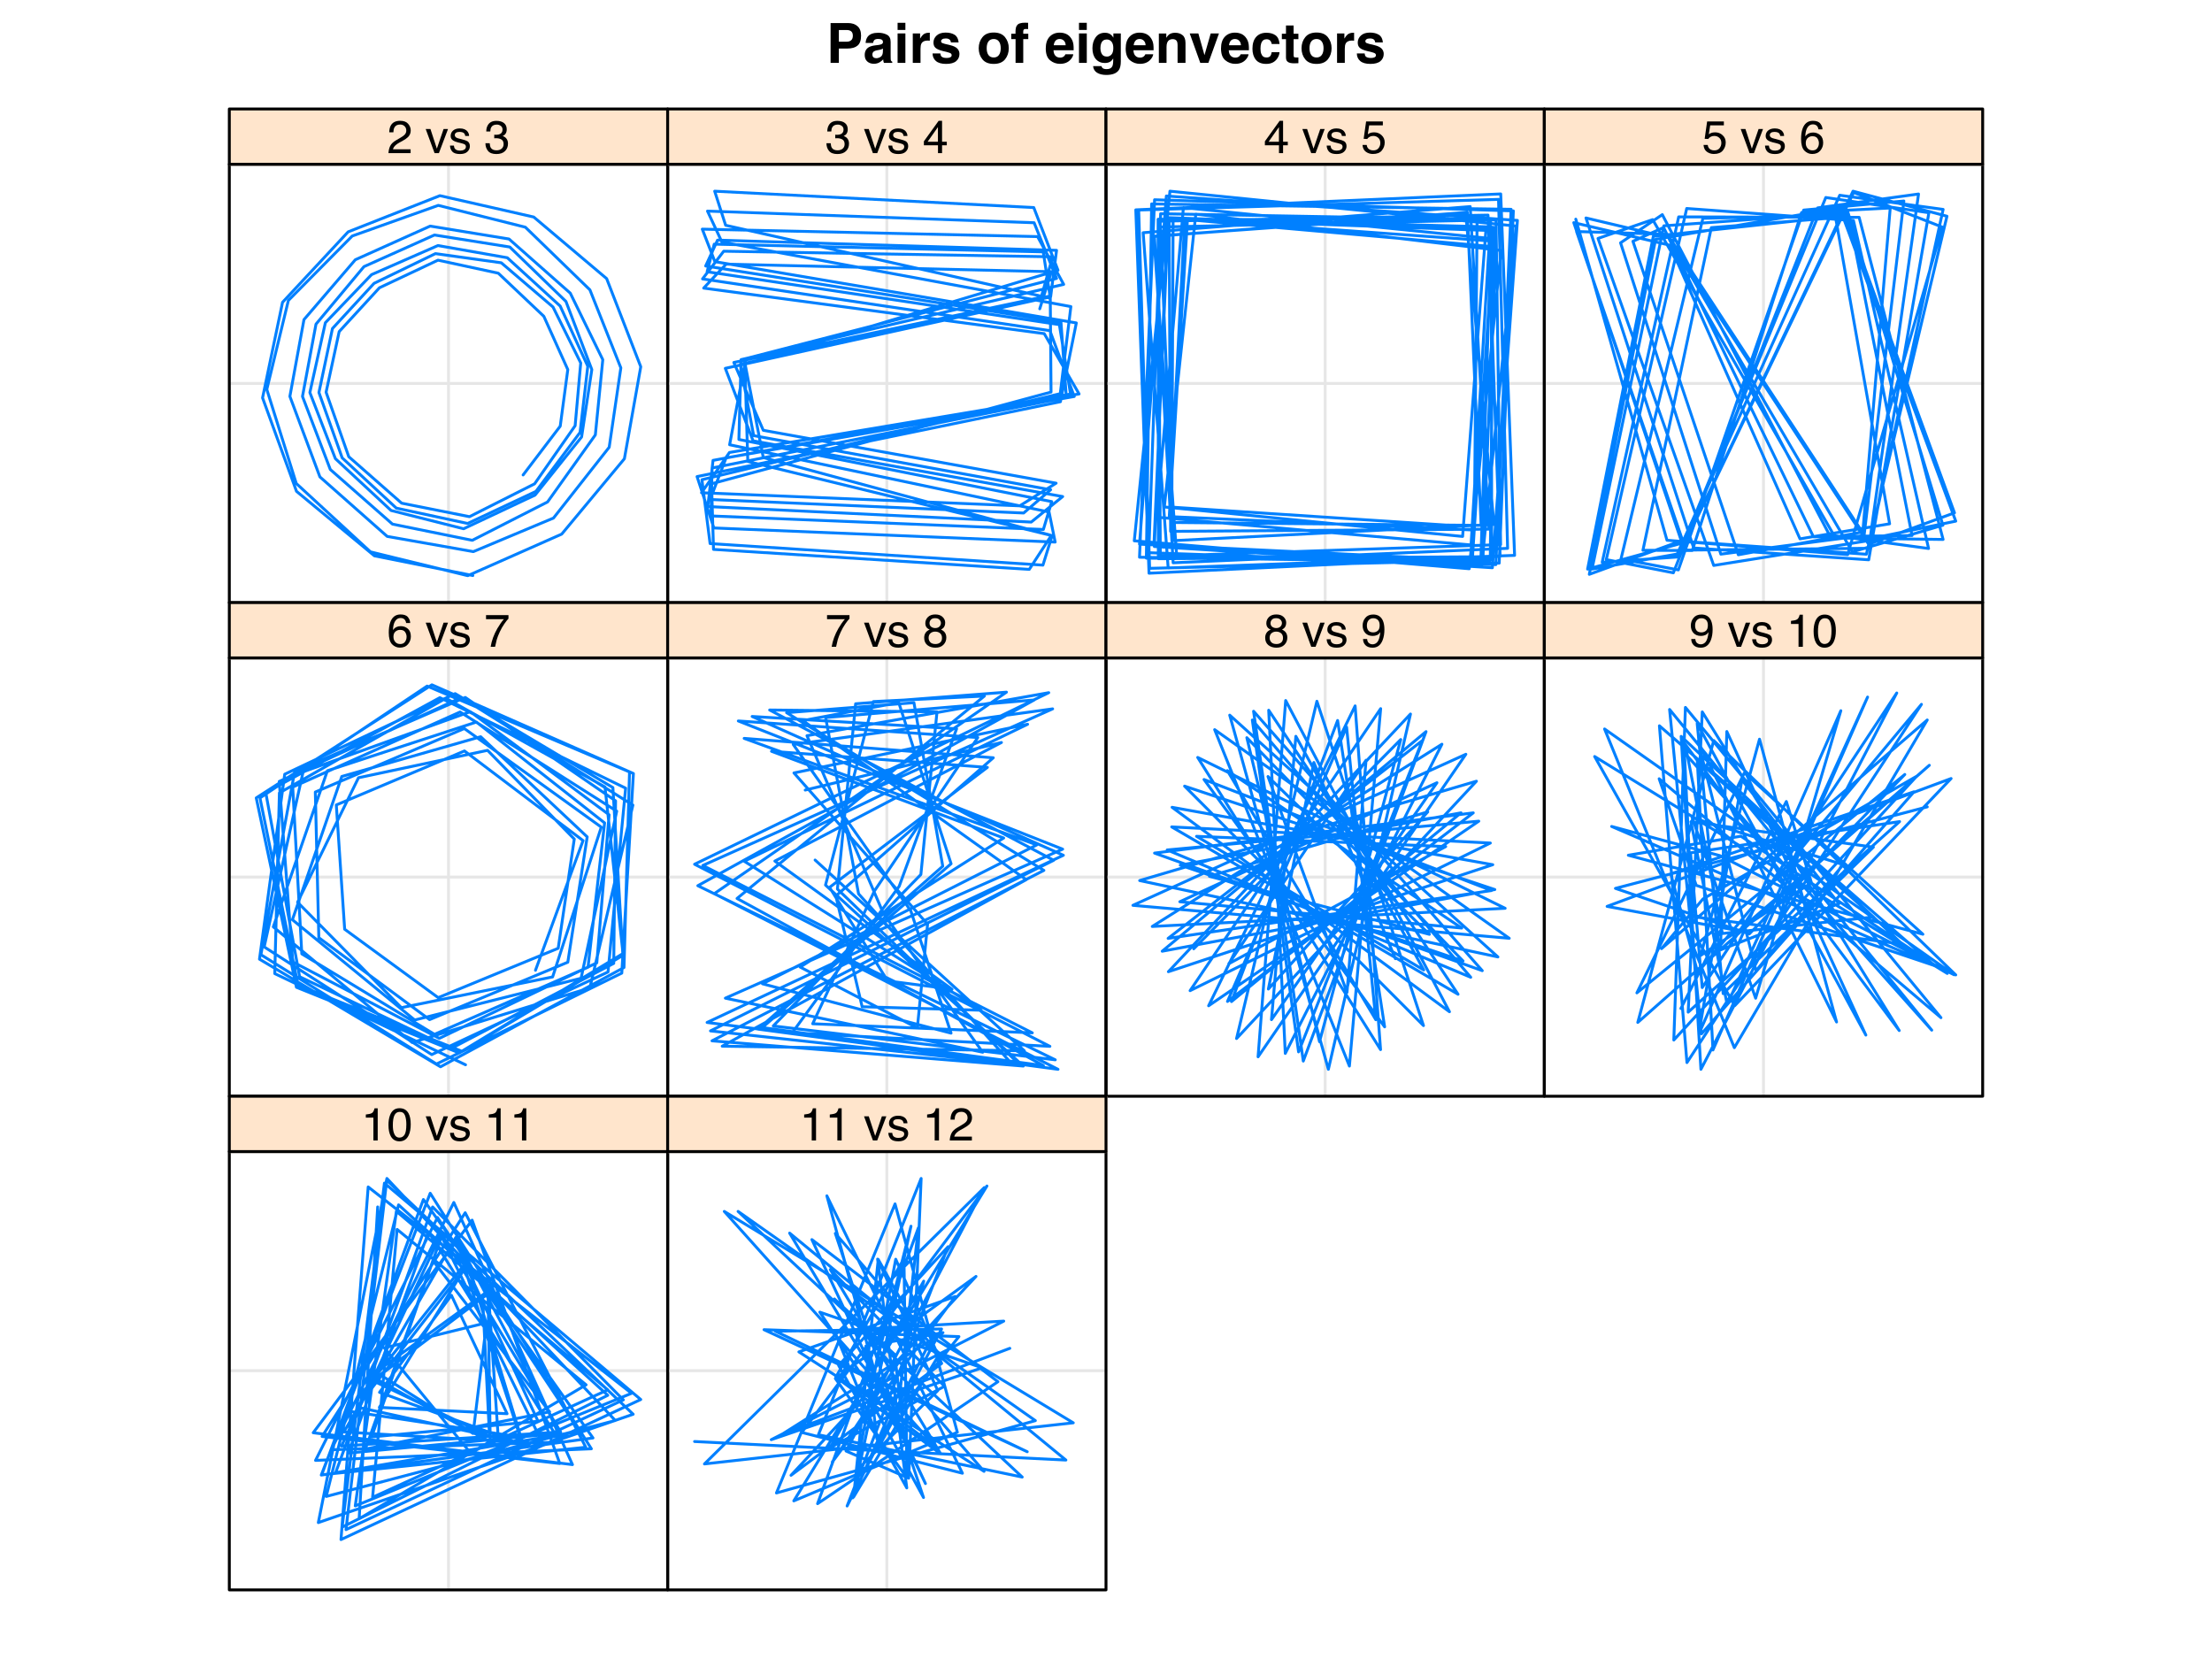 <?xml version="1.0" encoding="UTF-8"?>
<svg xmlns="http://www.w3.org/2000/svg" xmlns:xlink="http://www.w3.org/1999/xlink" width="576pt" height="432pt" viewBox="0 0 576 432" version="1.1">
<defs>
<g>
<symbol overflow="visible" id="glyph0-0">
<path style="stroke:none;" d="M 1.078 0 L 1.078 -10.375 L 9.438 -10.375 L 9.438 0 Z M 8.141 -1.297 L 8.141 -9.078 L 2.375 -9.078 L 2.375 -1.297 Z M 8.141 -1.297 "/>
</symbol>
<symbol overflow="visible" id="glyph0-1">
<path style="stroke:none;" d="M 6.938 -7.062 C 6.938 -7.602 6.789 -7.988 6.5 -8.219 C 6.219 -8.445 5.82 -8.562 5.312 -8.562 L 3.297 -8.562 L 3.297 -5.516 L 5.312 -5.516 C 5.82 -5.516 6.219 -5.641 6.5 -5.891 C 6.789 -6.141 6.938 -6.531 6.938 -7.062 Z M 9.078 -7.078 C 9.078 -5.859 8.766 -4.992 8.141 -4.484 C 7.523 -3.984 6.645 -3.734 5.5 -3.734 L 3.297 -3.734 L 3.297 0 L 1.141 0 L 1.141 -10.375 L 5.656 -10.375 C 6.695 -10.375 7.523 -10.102 8.141 -9.562 C 8.766 -9.031 9.078 -8.203 9.078 -7.078 Z M 9.078 -7.078 "/>
</symbol>
<symbol overflow="visible" id="glyph0-2">
<path style="stroke:none;" d="M 5.156 -3.734 C 5.031 -3.648 4.906 -3.582 4.781 -3.531 C 4.656 -3.477 4.477 -3.43 4.25 -3.391 L 3.797 -3.312 C 3.379 -3.238 3.078 -3.145 2.891 -3.031 C 2.578 -2.852 2.422 -2.57 2.422 -2.188 C 2.422 -1.844 2.516 -1.594 2.703 -1.438 C 2.898 -1.289 3.133 -1.219 3.406 -1.219 C 3.832 -1.219 4.227 -1.344 4.594 -1.594 C 4.957 -1.852 5.145 -2.316 5.156 -2.984 Z M 3.953 -4.656 C 4.316 -4.707 4.578 -4.77 4.734 -4.844 C 5.023 -4.957 5.172 -5.145 5.172 -5.406 C 5.172 -5.719 5.062 -5.93 4.844 -6.047 C 4.625 -6.172 4.305 -6.234 3.891 -6.234 C 3.41 -6.234 3.07 -6.117 2.875 -5.891 C 2.738 -5.711 2.645 -5.477 2.594 -5.188 L 0.656 -5.188 C 0.695 -5.852 0.883 -6.406 1.219 -6.844 C 1.75 -7.508 2.66 -7.844 3.953 -7.844 C 4.797 -7.844 5.539 -7.676 6.188 -7.344 C 6.844 -7.008 7.172 -6.383 7.172 -5.469 L 7.172 -1.953 C 7.172 -1.703 7.176 -1.406 7.188 -1.062 C 7.195 -0.801 7.234 -0.625 7.297 -0.531 C 7.367 -0.438 7.469 -0.359 7.594 -0.297 L 7.594 0 L 5.422 0 C 5.359 -0.156 5.312 -0.301 5.281 -0.438 C 5.258 -0.57 5.242 -0.727 5.234 -0.906 C 4.953 -0.602 4.633 -0.348 4.281 -0.141 C 3.844 0.109 3.352 0.234 2.812 0.234 C 2.113 0.234 1.539 0.035 1.094 -0.359 C 0.645 -0.754 0.422 -1.316 0.422 -2.047 C 0.422 -2.984 0.781 -3.664 1.5 -4.094 C 1.906 -4.32 2.492 -4.484 3.266 -4.578 Z M 4.047 -7.875 Z M 4.047 -7.875 "/>
</symbol>
<symbol overflow="visible" id="glyph0-3">
<path style="stroke:none;" d="M 3 -8.578 L 0.969 -8.578 L 0.969 -10.438 L 3 -10.438 Z M 0.969 -7.672 L 3 -7.672 L 3 0 L 0.969 0 Z M 0.969 -7.672 "/>
</symbol>
<symbol overflow="visible" id="glyph0-4">
<path style="stroke:none;" d="M 5.094 -7.844 C 5.133 -7.844 5.164 -7.844 5.188 -7.844 C 5.219 -7.844 5.273 -7.844 5.359 -7.844 L 5.359 -5.781 C 5.234 -5.789 5.117 -5.797 5.016 -5.797 C 4.922 -5.805 4.848 -5.812 4.797 -5.812 C 3.984 -5.812 3.441 -5.551 3.172 -5.031 C 3.016 -4.738 2.938 -4.285 2.938 -3.672 L 2.938 0 L 0.922 0 L 0.922 -7.672 L 2.828 -7.672 L 2.828 -6.328 C 3.141 -6.836 3.41 -7.188 3.641 -7.375 C 4.016 -7.688 4.5 -7.844 5.094 -7.844 Z M 5.094 -7.844 "/>
</symbol>
<symbol overflow="visible" id="glyph0-5">
<path style="stroke:none;" d="M 2.5 -2.453 C 2.539 -2.086 2.629 -1.832 2.766 -1.688 C 3.016 -1.414 3.477 -1.281 4.156 -1.281 C 4.539 -1.281 4.848 -1.336 5.078 -1.453 C 5.316 -1.578 5.438 -1.754 5.438 -1.984 C 5.438 -2.211 5.344 -2.383 5.156 -2.5 C 4.969 -2.625 4.27 -2.828 3.062 -3.109 C 2.195 -3.328 1.586 -3.598 1.234 -3.922 C 0.879 -4.234 0.703 -4.691 0.703 -5.297 C 0.703 -6.004 0.977 -6.613 1.531 -7.125 C 2.082 -7.633 2.863 -7.891 3.875 -7.891 C 4.832 -7.891 5.613 -7.695 6.219 -7.312 C 6.82 -6.926 7.164 -6.266 7.25 -5.328 L 5.25 -5.328 C 5.219 -5.586 5.145 -5.789 5.031 -5.938 C 4.812 -6.219 4.438 -6.359 3.906 -6.359 C 3.469 -6.359 3.156 -6.285 2.969 -6.141 C 2.781 -6.004 2.688 -5.848 2.688 -5.672 C 2.688 -5.441 2.785 -5.273 2.984 -5.172 C 3.18 -5.066 3.879 -4.879 5.078 -4.609 C 5.879 -4.422 6.477 -4.141 6.875 -3.766 C 7.27 -3.379 7.469 -2.898 7.469 -2.328 C 7.469 -1.566 7.18 -0.941 6.609 -0.453 C 6.047 0.023 5.176 0.266 4 0.266 C 2.789 0.266 1.898 0.008 1.328 -0.5 C 0.754 -1.008 0.469 -1.66 0.469 -2.453 Z M 4.031 -7.875 Z M 4.031 -7.875 "/>
</symbol>
<symbol overflow="visible" id="glyph0-6">
<path style="stroke:none;" d=""/>
</symbol>
<symbol overflow="visible" id="glyph0-7">
<path style="stroke:none;" d="M 4.375 -1.406 C 4.957 -1.406 5.406 -1.613 5.719 -2.031 C 6.039 -2.457 6.203 -3.051 6.203 -3.812 C 6.203 -4.582 6.039 -5.176 5.719 -5.594 C 5.406 -6.008 4.957 -6.219 4.375 -6.219 C 3.789 -6.219 3.336 -6.008 3.016 -5.594 C 2.703 -5.176 2.547 -4.582 2.547 -3.812 C 2.547 -3.051 2.703 -2.457 3.016 -2.031 C 3.336 -1.613 3.789 -1.406 4.375 -1.406 Z M 8.297 -3.812 C 8.297 -2.688 7.973 -1.723 7.328 -0.922 C 6.68 -0.129 5.695 0.266 4.375 0.266 C 3.062 0.266 2.082 -0.129 1.438 -0.922 C 0.789 -1.723 0.469 -2.688 0.469 -3.812 C 0.469 -4.926 0.789 -5.883 1.438 -6.688 C 2.082 -7.5 3.062 -7.906 4.375 -7.906 C 5.695 -7.906 6.68 -7.5 7.328 -6.688 C 7.973 -5.883 8.297 -4.926 8.297 -3.812 Z M 4.375 -7.875 Z M 4.375 -7.875 "/>
</symbol>
<symbol overflow="visible" id="glyph0-8">
<path style="stroke:none;" d="M 3.766 -10.469 C 3.891 -10.469 4.004 -10.461 4.109 -10.453 C 4.211 -10.453 4.352 -10.445 4.531 -10.438 L 4.531 -8.797 C 4.414 -8.816 4.223 -8.828 3.953 -8.828 C 3.691 -8.836 3.508 -8.781 3.406 -8.656 C 3.312 -8.531 3.266 -8.395 3.266 -8.25 C 3.266 -8.094 3.266 -7.875 3.266 -7.594 L 4.578 -7.594 L 4.578 -6.188 L 3.266 -6.188 L 3.266 0 L 1.266 0 L 1.266 -6.188 L 0.141 -6.188 L 0.141 -7.594 L 1.25 -7.594 L 1.25 -8.094 C 1.25 -8.914 1.383 -9.477 1.656 -9.781 C 1.945 -10.238 2.648 -10.469 3.766 -10.469 Z M 3.766 -10.469 "/>
</symbol>
<symbol overflow="visible" id="glyph0-9">
<path style="stroke:none;" d="M 3.953 -6.219 C 3.492 -6.219 3.133 -6.07 2.875 -5.781 C 2.625 -5.488 2.469 -5.094 2.406 -4.594 L 5.516 -4.594 C 5.484 -5.125 5.32 -5.523 5.031 -5.797 C 4.738 -6.078 4.379 -6.219 3.953 -6.219 Z M 3.953 -7.875 C 4.598 -7.875 5.176 -7.754 5.688 -7.516 C 6.195 -7.273 6.617 -6.895 6.953 -6.375 C 7.254 -5.926 7.445 -5.398 7.531 -4.797 C 7.582 -4.441 7.602 -3.938 7.594 -3.281 L 2.344 -3.281 C 2.375 -2.508 2.617 -1.969 3.078 -1.656 C 3.348 -1.469 3.68 -1.375 4.078 -1.375 C 4.484 -1.375 4.816 -1.488 5.078 -1.719 C 5.223 -1.844 5.348 -2.02 5.453 -2.25 L 7.5 -2.25 C 7.445 -1.789 7.207 -1.328 6.781 -0.859 C 6.125 -0.117 5.207 0.25 4.031 0.25 C 3.051 0.25 2.188 -0.062 1.438 -0.688 C 0.695 -1.312 0.328 -2.332 0.328 -3.75 C 0.328 -5.082 0.66 -6.102 1.328 -6.812 C 2.004 -7.52 2.879 -7.875 3.953 -7.875 Z M 4.094 -7.875 Z M 4.094 -7.875 "/>
</symbol>
<symbol overflow="visible" id="glyph0-10">
<path style="stroke:none;" d="M 4.234 -1.641 C 4.703 -1.641 5.098 -1.816 5.422 -2.172 C 5.742 -2.523 5.906 -3.094 5.906 -3.875 C 5.906 -4.594 5.75 -5.141 5.438 -5.516 C 5.133 -5.898 4.723 -6.094 4.203 -6.094 C 3.504 -6.094 3.02 -5.766 2.75 -5.109 C 2.613 -4.754 2.547 -4.32 2.547 -3.812 C 2.547 -3.363 2.617 -2.961 2.766 -2.609 C 3.035 -1.961 3.523 -1.641 4.234 -1.641 Z M 3.734 -7.844 C 4.117 -7.844 4.453 -7.785 4.734 -7.672 C 5.223 -7.473 5.617 -7.102 5.922 -6.562 L 5.922 -7.672 L 7.859 -7.672 L 7.859 -0.391 C 7.859 0.598 7.691 1.344 7.359 1.844 C 6.785 2.707 5.691 3.141 4.078 3.141 C 3.098 3.141 2.297 2.945 1.672 2.562 C 1.055 2.176 0.711 1.602 0.641 0.844 L 2.828 0.844 C 2.879 1.07 2.973 1.238 3.109 1.344 C 3.316 1.531 3.676 1.625 4.188 1.625 C 4.914 1.625 5.398 1.379 5.641 0.891 C 5.797 0.578 5.875 0.055 5.875 -0.672 L 5.875 -1.156 C 5.688 -0.832 5.484 -0.586 5.266 -0.422 C 4.859 -0.117 4.336 0.031 3.703 0.031 C 2.723 0.031 1.938 -0.312 1.344 -1 C 0.758 -1.695 0.469 -2.633 0.469 -3.812 C 0.469 -4.945 0.75 -5.898 1.312 -6.672 C 1.883 -7.453 2.691 -7.844 3.734 -7.844 Z M 4.375 -7.875 Z M 4.375 -7.875 "/>
</symbol>
<symbol overflow="visible" id="glyph0-11">
<path style="stroke:none;" d="M 5.188 -7.844 C 5.977 -7.844 6.625 -7.633 7.125 -7.219 C 7.633 -6.812 7.891 -6.125 7.891 -5.156 L 7.891 0 L 5.828 0 L 5.828 -4.656 C 5.828 -5.062 5.773 -5.375 5.672 -5.594 C 5.473 -5.988 5.098 -6.188 4.547 -6.188 C 3.867 -6.188 3.398 -5.895 3.141 -5.312 C 3.016 -5.008 2.953 -4.625 2.953 -4.156 L 2.953 0 L 0.953 0 L 0.953 -7.656 L 2.891 -7.656 L 2.891 -6.531 C 3.141 -6.926 3.379 -7.211 3.609 -7.391 C 4.023 -7.691 4.551 -7.844 5.188 -7.844 Z M 4.453 -7.875 Z M 4.453 -7.875 "/>
</symbol>
<symbol overflow="visible" id="glyph0-12">
<path style="stroke:none;" d="M 5.656 -7.672 L 7.812 -7.672 L 5.047 0 L 2.938 0 L 0.188 -7.672 L 2.438 -7.672 L 4.031 -2.016 Z M 5.656 -7.672 "/>
</symbol>
<symbol overflow="visible" id="glyph0-13">
<path style="stroke:none;" d="M 5.516 -4.922 C 5.473 -5.203 5.375 -5.457 5.219 -5.688 C 5 -6 4.648 -6.156 4.172 -6.156 C 3.504 -6.156 3.047 -5.82 2.797 -5.156 C 2.66 -4.789 2.594 -4.316 2.594 -3.734 C 2.594 -3.172 2.66 -2.719 2.797 -2.375 C 3.035 -1.727 3.484 -1.406 4.141 -1.406 C 4.609 -1.406 4.941 -1.531 5.141 -1.781 C 5.336 -2.039 5.457 -2.375 5.5 -2.781 L 7.547 -2.781 C 7.504 -2.164 7.285 -1.586 6.891 -1.047 C 6.254 -0.172 5.32 0.266 4.094 0.266 C 2.863 0.266 1.957 -0.098 1.375 -0.828 C 0.789 -1.555 0.5 -2.504 0.5 -3.672 C 0.5 -4.992 0.816 -6.02 1.453 -6.75 C 2.098 -7.477 2.988 -7.844 4.125 -7.844 C 5.082 -7.844 5.867 -7.629 6.484 -7.203 C 7.098 -6.773 7.457 -6.016 7.562 -4.922 Z M 4.156 -7.875 Z M 4.156 -7.875 "/>
</symbol>
<symbol overflow="visible" id="glyph0-14">
<path style="stroke:none;" d="M 0.141 -6.172 L 0.141 -7.594 L 1.219 -7.594 L 1.219 -9.734 L 3.203 -9.734 L 3.203 -7.594 L 4.453 -7.594 L 4.453 -6.172 L 3.203 -6.172 L 3.203 -2.125 C 3.203 -1.801 3.238 -1.598 3.312 -1.516 C 3.395 -1.441 3.641 -1.406 4.047 -1.406 C 4.109 -1.406 4.172 -1.406 4.234 -1.406 C 4.305 -1.414 4.379 -1.422 4.453 -1.422 L 4.453 0.078 L 3.5 0.109 C 2.551 0.141 1.898 -0.023 1.547 -0.391 C 1.328 -0.617 1.219 -0.973 1.219 -1.453 L 1.219 -6.172 Z M 0.141 -6.172 "/>
</symbol>
<symbol overflow="visible" id="glyph1-0">
<path style="stroke:none;" d="M 0.391 0 L 0.391 -8.609 L 7.219 -8.609 L 7.219 0 Z M 6.141 -1.078 L 6.141 -7.531 L 1.469 -7.531 L 1.469 -1.078 Z M 6.141 -1.078 "/>
</symbol>
<symbol overflow="visible" id="glyph1-1">
<path style="stroke:none;" d="M 0.375 0 C 0.414 -0.719 0.566 -1.344 0.828 -1.875 C 1.086 -2.414 1.594 -2.906 2.344 -3.344 L 3.469 -4 C 3.969 -4.289 4.32 -4.539 4.531 -4.75 C 4.852 -5.07 5.016 -5.441 5.016 -5.859 C 5.016 -6.348 4.863 -6.734 4.562 -7.016 C 4.27 -7.305 3.883 -7.453 3.406 -7.453 C 2.676 -7.453 2.176 -7.18 1.906 -6.641 C 1.75 -6.336 1.664 -5.93 1.656 -5.422 L 0.578 -5.422 C 0.586 -6.148 0.723 -6.742 0.984 -7.203 C 1.441 -8.016 2.25 -8.422 3.406 -8.422 C 4.363 -8.422 5.062 -8.16 5.5 -7.641 C 5.945 -7.117 6.172 -6.539 6.172 -5.906 C 6.172 -5.238 5.938 -4.664 5.469 -4.188 C 5.195 -3.906 4.707 -3.566 4 -3.172 L 3.188 -2.734 C 2.812 -2.523 2.516 -2.32 2.297 -2.125 C 1.898 -1.789 1.648 -1.414 1.547 -1 L 6.141 -1 L 6.141 0 Z M 0.375 0 "/>
</symbol>
<symbol overflow="visible" id="glyph1-2">
<path style="stroke:none;" d=""/>
</symbol>
<symbol overflow="visible" id="glyph1-3">
<path style="stroke:none;" d="M 1.297 -6.281 L 2.969 -1.172 L 4.719 -6.281 L 5.875 -6.281 L 3.5 0 L 2.375 0 L 0.062 -6.281 Z M 1.297 -6.281 "/>
</symbol>
<symbol overflow="visible" id="glyph1-4">
<path style="stroke:none;" d="M 1.406 -1.969 C 1.438 -1.613 1.523 -1.344 1.672 -1.156 C 1.93 -0.82 2.391 -0.656 3.047 -0.656 C 3.441 -0.656 3.785 -0.738 4.078 -0.906 C 4.379 -1.07 4.531 -1.332 4.531 -1.688 C 4.531 -1.957 4.41 -2.164 4.172 -2.312 C 4.016 -2.395 3.711 -2.492 3.266 -2.609 L 2.422 -2.812 C 1.891 -2.945 1.5 -3.098 1.25 -3.266 C 0.789 -3.547 0.562 -3.941 0.562 -4.453 C 0.562 -5.047 0.773 -5.523 1.203 -5.891 C 1.629 -6.254 2.207 -6.438 2.938 -6.438 C 3.875 -6.438 4.551 -6.16 4.969 -5.609 C 5.238 -5.254 5.367 -4.875 5.359 -4.469 L 4.359 -4.469 C 4.336 -4.707 4.254 -4.926 4.109 -5.125 C 3.867 -5.395 3.445 -5.531 2.844 -5.531 C 2.445 -5.531 2.145 -5.453 1.938 -5.297 C 1.738 -5.148 1.641 -4.953 1.641 -4.703 C 1.641 -4.43 1.773 -4.211 2.047 -4.047 C 2.203 -3.953 2.43 -3.867 2.734 -3.797 L 3.422 -3.625 C 4.18 -3.438 4.691 -3.258 4.953 -3.094 C 5.359 -2.82 5.562 -2.395 5.562 -1.812 C 5.562 -1.258 5.348 -0.781 4.922 -0.375 C 4.504 0.031 3.863 0.234 3 0.234 C 2.062 0.234 1.395 0.023 1 -0.391 C 0.613 -0.816 0.41 -1.344 0.391 -1.969 Z M 2.953 -6.422 Z M 2.953 -6.422 "/>
</symbol>
<symbol overflow="visible" id="glyph1-5">
<path style="stroke:none;" d="M 3.125 0.234 C 2.125 0.234 1.398 -0.035 0.953 -0.578 C 0.504 -1.129 0.281 -1.797 0.281 -2.578 L 1.391 -2.578 C 1.43 -2.035 1.531 -1.641 1.688 -1.391 C 1.969 -0.953 2.461 -0.734 3.172 -0.734 C 3.734 -0.734 4.18 -0.879 4.516 -1.172 C 4.848 -1.473 5.016 -1.859 5.016 -2.328 C 5.016 -2.898 4.836 -3.301 4.484 -3.531 C 4.129 -3.77 3.641 -3.891 3.016 -3.891 C 2.941 -3.891 2.867 -3.883 2.797 -3.875 C 2.723 -3.875 2.648 -3.875 2.578 -3.875 L 2.578 -4.812 C 2.691 -4.789 2.785 -4.781 2.859 -4.781 C 2.93 -4.781 3.008 -4.781 3.094 -4.781 C 3.488 -4.781 3.812 -4.844 4.062 -4.969 C 4.508 -5.188 4.734 -5.578 4.734 -6.141 C 4.734 -6.555 4.582 -6.875 4.281 -7.094 C 3.988 -7.32 3.645 -7.438 3.25 -7.438 C 2.551 -7.438 2.066 -7.203 1.797 -6.734 C 1.648 -6.484 1.566 -6.117 1.547 -5.641 L 0.5 -5.641 C 0.5 -6.266 0.625 -6.797 0.875 -7.234 C 1.301 -8.016 2.055 -8.406 3.141 -8.406 C 3.992 -8.406 4.656 -8.211 5.125 -7.828 C 5.594 -7.453 5.828 -6.898 5.828 -6.172 C 5.828 -5.66 5.691 -5.242 5.422 -4.922 C 5.242 -4.723 5.02 -4.566 4.75 -4.453 C 5.188 -4.328 5.531 -4.094 5.781 -3.75 C 6.031 -3.406 6.156 -2.984 6.156 -2.484 C 6.156 -1.68 5.891 -1.023 5.359 -0.516 C 4.836 -0.016 4.094 0.234 3.125 0.234 Z M 3.125 0.234 "/>
</symbol>
<symbol overflow="visible" id="glyph1-6">
<path style="stroke:none;" d="M 3.969 -2.969 L 3.969 -6.781 L 1.281 -2.969 Z M 3.984 0 L 3.984 -2.047 L 0.312 -2.047 L 0.312 -3.078 L 4.156 -8.422 L 5.047 -8.422 L 5.047 -2.969 L 6.281 -2.969 L 6.281 -2.047 L 5.047 -2.047 L 5.047 0 Z M 3.984 0 "/>
</symbol>
<symbol overflow="visible" id="glyph1-7">
<path style="stroke:none;" d="M 1.484 -2.141 C 1.555 -1.535 1.836 -1.117 2.328 -0.891 C 2.578 -0.773 2.863 -0.719 3.188 -0.719 C 3.812 -0.719 4.273 -0.914 4.578 -1.312 C 4.879 -1.707 5.031 -2.148 5.031 -2.641 C 5.031 -3.223 4.848 -3.676 4.484 -4 C 4.129 -4.32 3.703 -4.484 3.203 -4.484 C 2.836 -4.484 2.523 -4.41 2.266 -4.266 C 2.004 -4.129 1.785 -3.938 1.609 -3.688 L 0.688 -3.734 L 1.328 -8.25 L 5.688 -8.25 L 5.688 -7.234 L 2.125 -7.234 L 1.766 -4.906 C 1.961 -5.051 2.148 -5.16 2.328 -5.234 C 2.641 -5.359 3 -5.422 3.406 -5.422 C 4.176 -5.422 4.828 -5.172 5.359 -4.672 C 5.898 -4.18 6.172 -3.555 6.172 -2.797 C 6.172 -2.004 5.922 -1.301 5.422 -0.688 C 4.93 -0.082 4.148 0.219 3.078 0.219 C 2.398 0.219 1.797 0.023 1.266 -0.359 C 0.742 -0.742 0.453 -1.336 0.391 -2.141 Z M 1.484 -2.141 "/>
</symbol>
<symbol overflow="visible" id="glyph1-8">
<path style="stroke:none;" d="M 3.516 -8.422 C 4.453 -8.422 5.102 -8.176 5.469 -7.688 C 5.844 -7.207 6.031 -6.707 6.031 -6.188 L 4.984 -6.188 C 4.922 -6.52 4.82 -6.781 4.688 -6.969 C 4.426 -7.32 4.039 -7.5 3.531 -7.5 C 2.938 -7.5 2.461 -7.223 2.109 -6.672 C 1.766 -6.129 1.578 -5.352 1.547 -4.344 C 1.785 -4.695 2.086 -4.961 2.453 -5.141 C 2.785 -5.297 3.16 -5.375 3.578 -5.375 C 4.285 -5.375 4.898 -5.148 5.422 -4.703 C 5.941 -4.254 6.203 -3.582 6.203 -2.688 C 6.203 -1.926 5.953 -1.25 5.453 -0.656 C 4.961 -0.07 4.258 0.219 3.344 0.219 C 2.551 0.219 1.867 -0.078 1.297 -0.672 C 0.734 -1.273 0.453 -2.281 0.453 -3.688 C 0.453 -4.727 0.578 -5.613 0.828 -6.344 C 1.316 -7.727 2.211 -8.422 3.516 -8.422 Z M 3.438 -0.719 C 3.988 -0.719 4.398 -0.906 4.672 -1.281 C 4.953 -1.656 5.094 -2.098 5.094 -2.609 C 5.094 -3.035 4.969 -3.441 4.719 -3.828 C 4.477 -4.211 4.031 -4.406 3.375 -4.406 C 2.926 -4.406 2.531 -4.254 2.188 -3.953 C 1.844 -3.66 1.672 -3.211 1.672 -2.609 C 1.672 -2.078 1.828 -1.629 2.141 -1.266 C 2.453 -0.898 2.883 -0.719 3.438 -0.719 Z M 3.438 -0.719 "/>
</symbol>
<symbol overflow="visible" id="glyph1-9">
<path style="stroke:none;" d="M 6.281 -8.25 L 6.281 -7.328 C 6.008 -7.066 5.648 -6.613 5.203 -5.969 C 4.754 -5.32 4.359 -4.625 4.016 -3.875 C 3.672 -3.133 3.41 -2.469 3.234 -1.875 C 3.129 -1.488 2.984 -0.863 2.797 0 L 1.641 0 C 1.898 -1.602 2.484 -3.195 3.391 -4.781 C 3.93 -5.707 4.492 -6.508 5.078 -7.188 L 0.438 -7.188 L 0.438 -8.25 Z M 6.281 -8.25 "/>
</symbol>
<symbol overflow="visible" id="glyph1-10">
<path style="stroke:none;" d="M 3.266 -4.875 C 3.734 -4.875 4.098 -5.004 4.359 -5.266 C 4.617 -5.523 4.75 -5.832 4.75 -6.188 C 4.75 -6.5 4.625 -6.785 4.375 -7.047 C 4.125 -7.316 3.742 -7.453 3.234 -7.453 C 2.723 -7.453 2.352 -7.316 2.125 -7.047 C 1.895 -6.785 1.781 -6.484 1.781 -6.141 C 1.781 -5.742 1.926 -5.43 2.219 -5.203 C 2.52 -4.984 2.867 -4.875 3.266 -4.875 Z M 3.328 -0.719 C 3.816 -0.719 4.223 -0.848 4.547 -1.109 C 4.867 -1.379 5.031 -1.773 5.031 -2.297 C 5.031 -2.836 4.863 -3.25 4.531 -3.531 C 4.195 -3.812 3.77 -3.953 3.25 -3.953 C 2.75 -3.953 2.336 -3.805 2.016 -3.516 C 1.703 -3.234 1.547 -2.836 1.547 -2.328 C 1.547 -1.891 1.691 -1.508 1.984 -1.188 C 2.273 -0.875 2.723 -0.719 3.328 -0.719 Z M 1.828 -4.469 C 1.535 -4.594 1.305 -4.738 1.141 -4.906 C 0.836 -5.219 0.688 -5.625 0.688 -6.125 C 0.688 -6.75 0.91 -7.285 1.359 -7.734 C 1.816 -8.191 2.457 -8.422 3.281 -8.422 C 4.094 -8.422 4.723 -8.207 5.172 -7.781 C 5.629 -7.352 5.859 -6.859 5.859 -6.297 C 5.859 -5.773 5.727 -5.348 5.469 -5.016 C 5.32 -4.836 5.094 -4.66 4.781 -4.484 C 5.125 -4.328 5.395 -4.145 5.594 -3.938 C 5.969 -3.539 6.156 -3.031 6.156 -2.406 C 6.156 -1.664 5.906 -1.039 5.406 -0.531 C 4.914 -0.02 4.219 0.234 3.312 0.234 C 2.488 0.234 1.797 0.016 1.234 -0.422 C 0.672 -0.867 0.391 -1.516 0.391 -2.359 C 0.391 -2.848 0.508 -3.273 0.75 -3.641 C 0.988 -4.004 1.348 -4.281 1.828 -4.469 Z M 1.828 -4.469 "/>
</symbol>
<symbol overflow="visible" id="glyph1-11">
<path style="stroke:none;" d="M 1.594 -2.031 C 1.625 -1.445 1.848 -1.047 2.266 -0.828 C 2.484 -0.703 2.727 -0.641 3 -0.641 C 3.5 -0.641 3.926 -0.848 4.281 -1.266 C 4.633 -1.691 4.891 -2.547 5.047 -3.828 C 4.805 -3.461 4.516 -3.203 4.172 -3.047 C 3.828 -2.898 3.453 -2.828 3.047 -2.828 C 2.242 -2.828 1.602 -3.078 1.125 -3.578 C 0.656 -4.086 0.422 -4.738 0.422 -5.531 C 0.422 -6.289 0.656 -6.957 1.125 -7.531 C 1.594 -8.113 2.281 -8.406 3.188 -8.406 C 4.406 -8.406 5.25 -7.852 5.719 -6.75 C 5.969 -6.145 6.094 -5.391 6.094 -4.484 C 6.094 -3.453 5.941 -2.539 5.641 -1.75 C 5.129 -0.426 4.258 0.234 3.031 0.234 C 2.219 0.234 1.598 0.02 1.172 -0.406 C 0.742 -0.844 0.531 -1.383 0.531 -2.031 Z M 3.188 -3.75 C 3.613 -3.75 4 -3.883 4.344 -4.156 C 4.688 -4.438 4.859 -4.922 4.859 -5.609 C 4.859 -6.223 4.703 -6.68 4.391 -6.984 C 4.078 -7.285 3.68 -7.438 3.203 -7.438 C 2.691 -7.438 2.285 -7.266 1.984 -6.922 C 1.68 -6.578 1.531 -6.113 1.531 -5.531 C 1.531 -4.988 1.66 -4.555 1.922 -4.234 C 2.191 -3.91 2.613 -3.75 3.188 -3.75 Z M 3.188 -3.75 "/>
</symbol>
<symbol overflow="visible" id="glyph1-12">
<path style="stroke:none;" d="M 1.156 -5.938 L 1.156 -6.75 C 1.914 -6.82 2.441 -6.945 2.734 -7.125 C 3.035 -7.301 3.266 -7.711 3.422 -8.359 L 4.25 -8.359 L 4.25 0 L 3.125 0 L 3.125 -5.938 Z M 1.156 -5.938 "/>
</symbol>
<symbol overflow="visible" id="glyph1-13">
<path style="stroke:none;" d="M 3.25 -8.391 C 4.332 -8.391 5.117 -7.941 5.609 -7.047 C 5.984 -6.359 6.172 -5.41 6.172 -4.203 C 6.172 -3.066 6 -2.125 5.656 -1.375 C 5.164 -0.301 4.359 0.234 3.234 0.234 C 2.234 0.234 1.484 -0.203 0.984 -1.078 C 0.578 -1.816 0.375 -2.801 0.375 -4.031 C 0.375 -4.977 0.5 -5.797 0.75 -6.484 C 1.207 -7.754 2.039 -8.391 3.25 -8.391 Z M 3.234 -0.734 C 3.785 -0.734 4.223 -0.973 4.547 -1.453 C 4.867 -1.941 5.031 -2.848 5.031 -4.172 C 5.031 -5.117 4.91 -5.898 4.672 -6.516 C 4.441 -7.129 3.988 -7.438 3.312 -7.438 C 2.688 -7.438 2.227 -7.145 1.938 -6.562 C 1.656 -5.977 1.516 -5.117 1.516 -3.984 C 1.516 -3.129 1.609 -2.441 1.797 -1.922 C 2.078 -1.129 2.555 -0.734 3.234 -0.734 Z M 3.234 -0.734 "/>
</symbol>
</g>
<clipPath id="clip1">
  <path d="M 59.715 99 L 174.855 99 L 174.855 101 L 59.715 101 Z M 59.715 99 "/>
</clipPath>
<clipPath id="clip2">
  <path d="M 116 42.773 L 118 42.773 L 118 157.914 L 116 157.914 Z M 116 42.773 "/>
</clipPath>
<clipPath id="clip3">
  <path d="M 59.715 28.375 L 174 28.375 L 174 43 L 59.715 43 Z M 59.715 28.375 "/>
</clipPath>
<clipPath id="clip4">
  <path d="M 59.715 28.375 L 174.855 28.375 L 174.855 43.773 L 59.715 43.773 Z M 59.715 28.375 "/>
</clipPath>
<clipPath id="clip5">
  <path d="M 173.859 99 L 289 99 L 289 101 L 173.859 101 Z M 173.859 99 "/>
</clipPath>
<clipPath id="clip6">
  <path d="M 230 42.773 L 232 42.773 L 232 157.914 L 230 157.914 Z M 230 42.773 "/>
</clipPath>
<clipPath id="clip7">
  <path d="M 173.859 28.375 L 288 28.375 L 288 43 L 173.859 43 Z M 173.859 28.375 "/>
</clipPath>
<clipPath id="clip8">
  <path d="M 173.859 28.375 L 289 28.375 L 289 43.773 L 173.859 43.773 Z M 173.859 28.375 "/>
</clipPath>
<clipPath id="clip9">
  <path d="M 288 99 L 403 99 L 403 101 L 288 101 Z M 288 99 "/>
</clipPath>
<clipPath id="clip10">
  <path d="M 344 42.773 L 346 42.773 L 346 157.914 L 344 157.914 Z M 344 42.773 "/>
</clipPath>
<clipPath id="clip11">
  <path d="M 288 28.375 L 403 28.375 L 403 43 L 288 43 Z M 288 28.375 "/>
</clipPath>
<clipPath id="clip12">
  <path d="M 288 28.375 L 403 28.375 L 403 43.773 L 288 43.773 Z M 288 28.375 "/>
</clipPath>
<clipPath id="clip13">
  <path d="M 402.141 99 L 517 99 L 517 101 L 402.141 101 Z M 402.141 99 "/>
</clipPath>
<clipPath id="clip14">
  <path d="M 458 42.773 L 460 42.773 L 460 157.914 L 458 157.914 Z M 458 42.773 "/>
</clipPath>
<clipPath id="clip15">
  <path d="M 402.141 28.375 L 517 28.375 L 517 43 L 402.141 43 Z M 402.141 28.375 "/>
</clipPath>
<clipPath id="clip16">
  <path d="M 402.141 28.375 L 517 28.375 L 517 43.773 L 402.141 43.773 Z M 402.141 28.375 "/>
</clipPath>
<clipPath id="clip17">
  <path d="M 59.715 228 L 174.855 228 L 174.855 229 L 59.715 229 Z M 59.715 228 "/>
</clipPath>
<clipPath id="clip18">
  <path d="M 116 171.316 L 118 171.316 L 118 286 L 116 286 Z M 116 171.316 "/>
</clipPath>
<clipPath id="clip19">
  <path d="M 59.715 156.918 L 174 156.918 L 174 172 L 59.715 172 Z M 59.715 156.918 "/>
</clipPath>
<clipPath id="clip20">
  <path d="M 59.715 156.918 L 174.855 156.918 L 174.855 172 L 59.715 172 Z M 59.715 156.918 "/>
</clipPath>
<clipPath id="clip21">
  <path d="M 173.859 228 L 289 228 L 289 229 L 173.859 229 Z M 173.859 228 "/>
</clipPath>
<clipPath id="clip22">
  <path d="M 230 171.316 L 232 171.316 L 232 286 L 230 286 Z M 230 171.316 "/>
</clipPath>
<clipPath id="clip23">
  <path d="M 173.859 156.918 L 288 156.918 L 288 172 L 173.859 172 Z M 173.859 156.918 "/>
</clipPath>
<clipPath id="clip24">
  <path d="M 173.859 156.918 L 289 156.918 L 289 172 L 173.859 172 Z M 173.859 156.918 "/>
</clipPath>
<clipPath id="clip25">
  <path d="M 288 228 L 403 228 L 403 229 L 288 229 Z M 288 228 "/>
</clipPath>
<clipPath id="clip26">
  <path d="M 344 171.316 L 346 171.316 L 346 286 L 344 286 Z M 344 171.316 "/>
</clipPath>
<clipPath id="clip27">
  <path d="M 288 156.918 L 403 156.918 L 403 172 L 288 172 Z M 288 156.918 "/>
</clipPath>
<clipPath id="clip28">
  <path d="M 402.141 228 L 517 228 L 517 229 L 402.141 229 Z M 402.141 228 "/>
</clipPath>
<clipPath id="clip29">
  <path d="M 458 171.316 L 460 171.316 L 460 286 L 458 286 Z M 458 171.316 "/>
</clipPath>
<clipPath id="clip30">
  <path d="M 402.141 156.918 L 517 156.918 L 517 172 L 402.141 172 Z M 402.141 156.918 "/>
</clipPath>
<clipPath id="clip31">
  <path d="M 59.715 356 L 174.855 356 L 174.855 358 L 59.715 358 Z M 59.715 356 "/>
</clipPath>
<clipPath id="clip32">
  <path d="M 116 299.859 L 118 299.859 L 118 415 L 116 415 Z M 116 299.859 "/>
</clipPath>
<clipPath id="clip33">
  <path d="M 59.715 285.457 L 174 285.457 L 174 300 L 59.715 300 Z M 59.715 285.457 "/>
</clipPath>
<clipPath id="clip34">
  <path d="M 59.715 285.457 L 174.855 285.457 L 174.855 300.855 L 59.715 300.855 Z M 59.715 285.457 "/>
</clipPath>
<clipPath id="clip35">
  <path d="M 173.859 356 L 289 356 L 289 358 L 173.859 358 Z M 173.859 356 "/>
</clipPath>
<clipPath id="clip36">
  <path d="M 230 299.859 L 232 299.859 L 232 415 L 230 415 Z M 230 299.859 "/>
</clipPath>
<clipPath id="clip37">
  <path d="M 173.859 285.457 L 288 285.457 L 288 300 L 173.859 300 Z M 173.859 285.457 "/>
</clipPath>
<clipPath id="clip38">
  <path d="M 173.859 285.457 L 289 285.457 L 289 300.855 L 173.859 300.855 Z M 173.859 285.457 "/>
</clipPath>
</defs>
<g id="surface21">
<rect x="0" y="0" width="576" height="432" style="fill:rgb(100%,100%,100%);fill-opacity:1;stroke:none;"/>
<g style="fill:rgb(0%,0%,0%);fill-opacity:1;">
  <use xlink:href="#glyph0-1" x="215.141" y="16.375"/>
  <use xlink:href="#glyph0-2" x="224.749" y="16.375"/>
  <use xlink:href="#glyph0-3" x="232.762" y="16.375"/>
  <use xlink:href="#glyph0-4" x="236.764" y="16.375"/>
  <use xlink:href="#glyph0-5" x="242.37" y="16.375"/>
  <use xlink:href="#glyph0-6" x="250.382" y="16.375"/>
  <use xlink:href="#glyph0-7" x="254.385" y="16.375"/>
  <use xlink:href="#glyph0-8" x="263.185" y="16.375"/>
  <use xlink:href="#glyph0-6" x="267.982" y="16.375"/>
  <use xlink:href="#glyph0-9" x="271.985" y="16.375"/>
  <use xlink:href="#glyph0-3" x="279.997" y="16.375"/>
  <use xlink:href="#glyph0-10" x="283.999" y="16.375"/>
  <use xlink:href="#glyph0-9" x="292.799" y="16.375"/>
  <use xlink:href="#glyph0-11" x="300.811" y="16.375"/>
  <use xlink:href="#glyph0-12" x="309.611" y="16.375"/>
  <use xlink:href="#glyph0-9" x="317.623" y="16.375"/>
  <use xlink:href="#glyph0-13" x="325.635" y="16.375"/>
  <use xlink:href="#glyph0-14" x="333.648" y="16.375"/>
  <use xlink:href="#glyph0-7" x="338.445" y="16.375"/>
  <use xlink:href="#glyph0-4" x="347.245" y="16.375"/>
  <use xlink:href="#glyph0-5" x="352.851" y="16.375"/>
</g>
<g clip-path="url(#clip1)" clip-rule="nonzero">
<path style="fill:none;stroke-width:0.75;stroke-linecap:round;stroke-linejoin:round;stroke:rgb(90.196%,90.196%,90.196%);stroke-opacity:1;stroke-miterlimit:10;" d="M 59.715 99.848 L 173.859 99.848 "/>
</g>
<g clip-path="url(#clip2)" clip-rule="nonzero">
<path style="fill:none;stroke-width:0.75;stroke-linecap:round;stroke-linejoin:round;stroke:rgb(90.196%,90.196%,90.196%);stroke-opacity:1;stroke-miterlimit:10;" d="M 116.789 156.918 L 116.789 42.773 "/>
</g>
<path style="fill:none;stroke-width:0.75;stroke-linecap:round;stroke-linejoin:round;stroke:rgb(0%,50.196%,100%);stroke-opacity:1;stroke-miterlimit:10;" d="M 123.125 149.867 L 97.492 144.734 L 77.207 127.938 L 68.371 103.594 L 73.57 78.723 L 90.656 60.375 L 114.543 50.953 L 138.98 56.512 L 157.969 72.547 L 166.852 95.504 L 162.59 119.457 L 146.266 139.082 L 121.801 149.906 L 96.473 143.703 L 77.148 125.891 L 69.477 101.402 L 75.09 78.238 L 91.719 61.457 L 114.125 53.48 L 136.801 59.16 L 153.609 75.473 L 161.664 95.789 L 158.633 116.461 L 144.129 134.898 L 123.258 143.641 L 100.824 139.676 L 83.301 124.18 L 75.484 103.223 L 79.152 83.227 L 92.527 67.637 L 112.023 58.875 L 132.543 62.234 L 148.5 76.336 L 156.965 93.664 L 155.023 113.254 L 142.582 130.711 L 122.988 140.695 L 102.199 136.477 L 86.012 122.258 L 78.766 103.238 L 82.285 84.402 L 94.766 69.438 L 113.141 61.195 L 132.746 64.32 L 147.371 78.496 L 154.109 96.234 L 151.445 113.789 L 139.332 128.914 L 120.719 137.688 L 101.836 132.93 L 87.336 119.438 L 80.688 102.211 L 84.727 84.035 L 96.75 71.516 L 114.035 63.941 L 132.098 67.113 L 145.867 79.691 L 153.059 95.375 L 151.047 112.598 L 139.551 127.965 L 121.77 136.309 L 103.199 132.312 L 89.102 119.223 L 83.047 102.207 L 86.57 85.547 L 97.402 73.785 L 113.387 66.043 L 130.535 68.43 L 144.004 79.949 L 151.219 94.516 L 149.762 110.859 L 139.207 125.988 L 122.246 134.543 L 104.586 131.023 L 90.816 118.922 L 84.914 102.129 L 88.324 86.344 L 98.809 74.934 L 114.047 67.746 L 129.758 71.141 L 141.613 82.367 L 147.852 96.234 L 145.883 110.969 L 136.219 123.676 "/>
<path style="fill:none;stroke-width:0.75;stroke-linecap:round;stroke-linejoin:round;stroke:rgb(0%,0%,0%);stroke-opacity:1;stroke-miterlimit:10;" d="M 59.715 156.918 L 173.855 156.918 L 173.855 42.777 L 59.715 42.777 Z M 59.715 156.918 "/>
<g clip-path="url(#clip3)" clip-rule="nonzero">
<path style=" stroke:none;fill-rule:nonzero;fill:rgb(100%,89.804%,80%);fill-opacity:1;" d="M 59.715 42.773 L 173.855 42.773 L 173.855 28.375 L 59.715 28.375 Z M 59.715 42.773 "/>
</g>
<g clip-path="url(#clip4)" clip-rule="nonzero">
<path style="fill:none;stroke-width:0.75;stroke-linecap:round;stroke-linejoin:round;stroke:rgb(100%,89.804%,80%);stroke-opacity:1;stroke-miterlimit:10;" d="M 59.715 42.773 L 173.855 42.773 L 173.855 28.375 L 59.715 28.375 Z M 59.715 42.773 "/>
</g>
<g style="fill:rgb(0%,0%,0%);fill-opacity:1;">
  <use xlink:href="#glyph1-1" x="100.781" y="39.879"/>
  <use xlink:href="#glyph1-2" x="107.455" y="39.879"/>
  <use xlink:href="#glyph1-3" x="110.789" y="39.879"/>
  <use xlink:href="#glyph1-4" x="116.789" y="39.879"/>
  <use xlink:href="#glyph1-2" x="122.789" y="39.879"/>
  <use xlink:href="#glyph1-5" x="126.123" y="39.879"/>
</g>
<path style="fill:none;stroke-width:0.75;stroke-linecap:round;stroke-linejoin:round;stroke:rgb(0%,0%,0%);stroke-opacity:1;stroke-miterlimit:10;" d="M 59.715 42.773 L 173.855 42.773 L 173.855 28.375 L 59.715 28.375 Z M 59.715 42.773 "/>
<g clip-path="url(#clip5)" clip-rule="nonzero">
<path style="fill:none;stroke-width:0.75;stroke-linecap:round;stroke-linejoin:round;stroke:rgb(90.196%,90.196%,90.196%);stroke-opacity:1;stroke-miterlimit:10;" d="M 173.859 99.848 L 288 99.848 "/>
</g>
<g clip-path="url(#clip6)" clip-rule="nonzero">
<path style="fill:none;stroke-width:0.75;stroke-linecap:round;stroke-linejoin:round;stroke:rgb(90.196%,90.196%,90.196%);stroke-opacity:1;stroke-miterlimit:10;" d="M 230.93 156.918 L 230.93 42.773 "/>
</g>
<path style="fill:none;stroke-width:0.75;stroke-linecap:round;stroke-linejoin:round;stroke:rgb(0%,50.196%,100%);stroke-opacity:1;stroke-miterlimit:10;" d="M 193.77 93.508 L 198.758 119.141 L 273.766 139.426 L 268.023 148.262 L 185.797 143.062 L 185.289 125.977 L 273.688 102.094 L 273.488 77.652 L 188.953 58.664 L 186.102 49.785 L 269.188 54.043 L 275.496 70.371 L 193.961 94.832 L 194.727 120.16 L 273.973 139.484 L 271.578 147.156 L 184.902 141.543 L 182.781 124.914 L 276.086 102.508 L 278.852 79.832 L 187.984 63.023 L 184.23 54.969 L 269.281 58 L 275.125 72.504 L 194.207 93.375 L 189.992 115.809 L 273.176 133.332 L 274.762 141.152 L 185.891 137.48 L 181.512 124.105 L 276.133 104.609 L 280.273 84.09 L 186.152 68.133 L 182.875 59.668 L 270.176 61.609 L 276.98 74.055 L 192.98 93.645 L 192.406 114.434 L 273.871 130.621 L 271.691 137.871 L 185.141 134.348 L 185.43 121.867 L 277.672 103.492 L 276.277 83.887 L 183.754 69.262 L 186.848 62.527 L 275.125 65.188 L 273.582 77.301 L 188.871 95.914 L 196.105 114.797 L 276.719 129.301 L 268.531 135.945 L 184.312 131.906 L 185.672 119.883 L 278.758 102.602 L 275.855 84.535 L 184.133 70.766 L 185.98 63.578 L 271.656 65.586 L 273.418 77.086 L 192.754 94.863 L 196.254 113.434 L 273.586 127.531 L 266.555 133.586 L 184.91 130.066 L 189.074 119.23 L 279.734 103.246 L 273.387 86.098 L 182.938 72.629 L 188.457 65.414 L 274.105 66.871 L 271.117 77.426 L 191.086 94.387 L 198.758 112.047 L 275.012 125.82 L 265.539 131.719 L 182.676 128.309 L 189.945 117.824 L 280.992 102.586 L 271.914 86.875 L 183.238 75.02 L 189.074 68.781 L 273.777 70.75 L 270.75 80.414 "/>
<path style="fill:none;stroke-width:0.75;stroke-linecap:round;stroke-linejoin:round;stroke:rgb(0%,0%,0%);stroke-opacity:1;stroke-miterlimit:10;" d="M 173.859 156.918 L 288 156.918 L 288 42.777 L 173.859 42.777 Z M 173.859 156.918 "/>
<g clip-path="url(#clip7)" clip-rule="nonzero">
<path style=" stroke:none;fill-rule:nonzero;fill:rgb(100%,89.804%,80%);fill-opacity:1;" d="M 173.859 42.773 L 288 42.773 L 288 28.375 L 173.859 28.375 Z M 173.859 42.773 "/>
</g>
<g clip-path="url(#clip8)" clip-rule="nonzero">
<path style="fill:none;stroke-width:0.75;stroke-linecap:round;stroke-linejoin:round;stroke:rgb(100%,89.804%,80%);stroke-opacity:1;stroke-miterlimit:10;" d="M 173.859 42.773 L 288 42.773 L 288 28.375 L 173.859 28.375 Z M 173.859 42.773 "/>
</g>
<g style="fill:rgb(0%,0%,0%);fill-opacity:1;">
  <use xlink:href="#glyph1-5" x="214.922" y="39.879"/>
  <use xlink:href="#glyph1-2" x="221.596" y="39.879"/>
  <use xlink:href="#glyph1-3" x="224.93" y="39.879"/>
  <use xlink:href="#glyph1-4" x="230.93" y="39.879"/>
  <use xlink:href="#glyph1-2" x="236.93" y="39.879"/>
  <use xlink:href="#glyph1-6" x="240.264" y="39.879"/>
</g>
<path style="fill:none;stroke-width:0.75;stroke-linecap:round;stroke-linejoin:round;stroke:rgb(0%,0%,0%);stroke-opacity:1;stroke-miterlimit:10;" d="M 173.859 42.773 L 288 42.773 L 288 28.375 L 173.859 28.375 Z M 173.859 42.773 "/>
<g clip-path="url(#clip9)" clip-rule="nonzero">
<path style="fill:none;stroke-width:0.75;stroke-linecap:round;stroke-linejoin:round;stroke:rgb(90.196%,90.196%,90.196%);stroke-opacity:1;stroke-miterlimit:10;" d="M 288 99.848 L 402.141 99.848 "/>
</g>
<g clip-path="url(#clip10)" clip-rule="nonzero">
<path style="fill:none;stroke-width:0.75;stroke-linecap:round;stroke-linejoin:round;stroke:rgb(90.196%,90.196%,90.196%);stroke-opacity:1;stroke-miterlimit:10;" d="M 345.07 156.918 L 345.07 42.773 "/>
</g>
<path style="fill:none;stroke-width:0.75;stroke-linecap:round;stroke-linejoin:round;stroke:rgb(0%,50.196%,100%);stroke-opacity:1;stroke-miterlimit:10;" d="M 380.809 137.004 L 304.594 132.02 L 308.52 57.008 L 388.219 62.754 L 385.641 144.977 L 301.625 145.488 L 301.566 57.09 L 389.559 57.285 L 390.754 141.82 L 306.402 144.672 L 300.449 61.586 L 382.082 55.281 L 385.68 136.812 L 305.129 136.051 L 305.473 56.805 L 388.918 59.195 L 388.062 145.871 L 299.359 147.992 L 296.512 54.691 L 390.215 51.922 L 392.578 142.789 L 305.484 146.543 L 300.617 61.496 L 381.684 55.648 L 389.031 136.566 L 305.609 140.781 L 302.086 57.598 L 387.473 56.012 L 390.629 144.883 L 299.203 149.266 L 295.758 54.641 L 390.781 50.5 L 394.395 144.621 L 304.188 147.898 L 297.676 60.598 L 382.832 53.793 L 387.734 137.793 L 304.824 138.367 L 304.445 56.902 L 388.32 59.082 L 388.441 145.637 L 298.508 145.348 L 299.879 53.102 L 393.484 54.5 L 389.523 147.023 L 299.148 143.926 L 302.223 55.652 L 388.156 57.195 L 383.062 141.906 L 301.211 134.672 L 308.152 54.059 L 389.586 62.242 L 386.113 146.465 L 296.727 145.102 L 300.648 52.016 L 394.074 54.918 L 390.391 146.641 L 302.145 144.797 L 301.672 59.121 L 384.629 57.359 L 383.906 138.023 L 304.473 134.523 L 309.207 57.188 L 388.699 64.219 L 383.383 145.867 L 296.723 141.703 L 303.715 51.039 L 395.133 57.391 L 388.613 147.84 L 300.594 142.316 L 303.996 56.672 L 386.945 59.656 L 380.863 139.688 L 303.191 132.016 L 311.379 55.762 L 390.883 65.234 L 382.582 148.102 L 295.363 140.828 L 304.648 49.785 L 394.801 58.863 L 385.785 147.539 L 300.492 141.703 L 304.234 57 L 387.848 60.023 "/>
<path style="fill:none;stroke-width:0.75;stroke-linecap:round;stroke-linejoin:round;stroke:rgb(0%,0%,0%);stroke-opacity:1;stroke-miterlimit:10;" d="M 288 156.918 L 402.141 156.918 L 402.141 42.777 L 288 42.777 Z M 288 156.918 "/>
<g clip-path="url(#clip11)" clip-rule="nonzero">
<path style=" stroke:none;fill-rule:nonzero;fill:rgb(100%,89.804%,80%);fill-opacity:1;" d="M 288 42.773 L 402.141 42.773 L 402.141 28.375 L 288 28.375 Z M 288 42.773 "/>
</g>
<g clip-path="url(#clip12)" clip-rule="nonzero">
<path style="fill:none;stroke-width:0.75;stroke-linecap:round;stroke-linejoin:round;stroke:rgb(100%,89.804%,80%);stroke-opacity:1;stroke-miterlimit:10;" d="M 288 42.773 L 402.141 42.773 L 402.141 28.375 L 288 28.375 Z M 288 42.773 "/>
</g>
<g style="fill:rgb(0%,0%,0%);fill-opacity:1;">
  <use xlink:href="#glyph1-6" x="329.062" y="39.879"/>
  <use xlink:href="#glyph1-2" x="335.736" y="39.879"/>
  <use xlink:href="#glyph1-3" x="339.07" y="39.879"/>
  <use xlink:href="#glyph1-4" x="345.07" y="39.879"/>
  <use xlink:href="#glyph1-2" x="351.07" y="39.879"/>
  <use xlink:href="#glyph1-7" x="354.404" y="39.879"/>
</g>
<path style="fill:none;stroke-width:0.75;stroke-linecap:round;stroke-linejoin:round;stroke:rgb(0%,0%,0%);stroke-opacity:1;stroke-miterlimit:10;" d="M 288 42.773 L 402.141 42.773 L 402.141 28.375 L 288 28.375 Z M 288 42.773 "/>
<g clip-path="url(#clip13)" clip-rule="nonzero">
<path style="fill:none;stroke-width:0.75;stroke-linecap:round;stroke-linejoin:round;stroke:rgb(90.196%,90.196%,90.196%);stroke-opacity:1;stroke-miterlimit:10;" d="M 402.141 99.848 L 516.285 99.848 "/>
</g>
<g clip-path="url(#clip14)" clip-rule="nonzero">
<path style="fill:none;stroke-width:0.75;stroke-linecap:round;stroke-linejoin:round;stroke:rgb(90.196%,90.196%,90.196%);stroke-opacity:1;stroke-miterlimit:10;" d="M 459.211 156.918 L 459.211 42.773 "/>
</g>
<path style="fill:none;stroke-width:0.75;stroke-linecap:round;stroke-linejoin:round;stroke:rgb(0%,50.196%,100%);stroke-opacity:1;stroke-miterlimit:10;" d="M 434.941 64.109 L 468.715 140.32 L 492.055 136.398 L 477.992 56.695 L 445.625 59.277 L 427.816 143.293 L 440.668 143.352 L 469.117 55.355 L 492.211 54.16 L 485.074 138.516 L 452.656 144.465 L 425.211 62.836 L 433.211 59.234 L 472.219 139.785 L 497.895 139.445 L 481.355 55.996 L 443.426 56.855 L 422.098 145.559 L 437.043 148.402 L 469.68 54.703 L 495.762 52.34 L 485.406 139.434 L 448.102 144.301 L 421.992 63.234 L 432.863 55.887 L 476.379 139.305 L 502.199 142.828 L 482.641 57.441 L 439.215 54.289 L 418.266 145.715 L 435.738 149.16 L 473.316 54.133 L 499.582 50.52 L 486.902 140.73 L 446.25 147.242 L 416.121 62.086 L 430.359 57.184 L 477.957 140.09 L 505.977 140.473 L 484.113 56.598 L 437.125 56.477 L 417.207 146.41 L 436.879 145.039 L 475.434 51.43 L 502.277 55.395 L 486.609 145.77 L 441.035 142.691 L 412.984 56.758 L 434.492 61.855 L 482.363 143.707 L 505.934 136.766 L 481.211 55.332 L 433.262 58.805 L 414.562 148.188 L 436.738 144.27 L 479.062 50.844 L 505.988 54.527 L 486.656 142.773 L 439.008 143.246 L 410.531 60.289 L 434.203 61.008 L 486.176 140.445 L 509.273 135.707 L 479.828 56.219 L 430.52 61.535 L 413.406 148.195 L 438.82 141.203 L 482.523 49.785 L 506.984 56.305 L 485.996 144.32 L 437.836 140.922 L 409.809 57.973 L 435.66 64.051 L 486.59 141.727 L 508.945 133.539 L 479.82 54.035 L 431.109 62.332 L 413.852 149.555 L 439.309 140.266 L 482.684 50.117 L 505.773 59.133 L 481.129 144.426 L 434.078 140.68 L 410.332 57.066 "/>
<path style="fill:none;stroke-width:0.75;stroke-linecap:round;stroke-linejoin:round;stroke:rgb(0%,0%,0%);stroke-opacity:1;stroke-miterlimit:10;" d="M 402.141 156.918 L 516.281 156.918 L 516.281 42.777 L 402.141 42.777 Z M 402.141 156.918 "/>
<g clip-path="url(#clip15)" clip-rule="nonzero">
<path style=" stroke:none;fill-rule:nonzero;fill:rgb(100%,89.804%,80%);fill-opacity:1;" d="M 402.141 42.773 L 516.281 42.773 L 516.281 28.375 L 402.141 28.375 Z M 402.141 42.773 "/>
</g>
<g clip-path="url(#clip16)" clip-rule="nonzero">
<path style="fill:none;stroke-width:0.75;stroke-linecap:round;stroke-linejoin:round;stroke:rgb(100%,89.804%,80%);stroke-opacity:1;stroke-miterlimit:10;" d="M 402.141 42.773 L 516.281 42.773 L 516.281 28.375 L 402.141 28.375 Z M 402.141 42.773 "/>
</g>
<g style="fill:rgb(0%,0%,0%);fill-opacity:1;">
  <use xlink:href="#glyph1-7" x="443.203" y="39.879"/>
  <use xlink:href="#glyph1-2" x="449.877" y="39.879"/>
  <use xlink:href="#glyph1-3" x="453.211" y="39.879"/>
  <use xlink:href="#glyph1-4" x="459.211" y="39.879"/>
  <use xlink:href="#glyph1-2" x="465.211" y="39.879"/>
  <use xlink:href="#glyph1-8" x="468.545" y="39.879"/>
</g>
<path style="fill:none;stroke-width:0.75;stroke-linecap:round;stroke-linejoin:round;stroke:rgb(0%,0%,0%);stroke-opacity:1;stroke-miterlimit:10;" d="M 402.141 42.773 L 516.281 42.773 L 516.281 28.375 L 402.141 28.375 Z M 402.141 42.773 "/>
<g clip-path="url(#clip17)" clip-rule="nonzero">
<path style="fill:none;stroke-width:0.75;stroke-linecap:round;stroke-linejoin:round;stroke:rgb(90.196%,90.196%,90.196%);stroke-opacity:1;stroke-miterlimit:10;" d="M 59.715 228.387 L 173.859 228.387 "/>
</g>
<g clip-path="url(#clip18)" clip-rule="nonzero">
<path style="fill:none;stroke-width:0.75;stroke-linecap:round;stroke-linejoin:round;stroke:rgb(90.196%,90.196%,90.196%);stroke-opacity:1;stroke-miterlimit:10;" d="M 116.789 285.457 L 116.789 171.316 "/>
</g>
<path style="fill:none;stroke-width:0.75;stroke-linecap:round;stroke-linejoin:round;stroke:rgb(0%,50.196%,100%);stroke-opacity:1;stroke-miterlimit:10;" d="M 139.438 252.656 L 151.828 218.887 L 120.949 195.547 L 87.574 209.609 L 89.75 241.973 L 114.109 259.785 L 145.352 246.934 L 149.539 218.484 L 126.961 195.387 L 93.352 202.523 L 77.492 234.941 L 104.516 262.391 L 143.902 254.391 L 156.574 215.383 L 120.906 189.707 L 82.109 206.246 L 83.02 244.172 L 111.863 265.504 L 147.855 250.559 L 152.906 217.922 L 125.168 191.84 L 89 202.195 L 76.141 239.496 L 107.988 265.609 L 151.312 254.734 L 160.59 211.223 L 119.812 185.402 L 76.227 204.957 L 78.59 248.383 L 113.137 269.336 L 153.121 251.863 L 157.438 214.281 L 124.059 188.02 L 85.258 200.695 L 71.172 241.352 L 107.336 271.477 L 153.594 257.242 L 164.805 209.645 L 120.129 181.625 L 72.707 203.488 L 76.238 250.473 L 114.395 270.391 L 155.406 250.719 L 158.609 212.168 L 122.465 185.324 L 78.926 200.988 L 68.793 246.566 L 112.422 274.613 L 158.328 253.105 L 162.914 205.234 L 114.539 181.668 L 69.203 206.391 L 78.02 254.336 L 117.453 273.039 L 159.816 250.863 L 160.293 208.539 L 121.16 181.613 L 76.727 200.945 L 67.938 248.594 L 113.668 277.066 L 161.914 253.398 L 164.938 201.422 L 112.469 178.324 L 66.727 207.77 L 77.188 257.082 L 119.613 274.195 L 162.195 248.781 L 159.594 205.078 L 118.523 180.617 L 74.145 201.602 L 67.57 249.766 L 114.703 277.789 L 162.488 251.941 L 163.926 201.012 L 111.219 178.656 L 67.699 207.781 L 77.602 256.492 L 120.262 273.746 L 162.227 248.293 L 157.535 204.914 L 116.109 181.824 L 72.754 206.473 L 71.547 253.523 L 121.227 277.27 "/>
<path style="fill:none;stroke-width:0.75;stroke-linecap:round;stroke-linejoin:round;stroke:rgb(0%,0%,0%);stroke-opacity:1;stroke-miterlimit:10;" d="M 59.715 285.457 L 173.855 285.457 L 173.855 171.316 L 59.715 171.316 Z M 59.715 285.457 "/>
<g clip-path="url(#clip19)" clip-rule="nonzero">
<path style=" stroke:none;fill-rule:nonzero;fill:rgb(100%,89.804%,80%);fill-opacity:1;" d="M 59.715 171.316 L 173.855 171.316 L 173.855 156.918 L 59.715 156.918 Z M 59.715 171.316 "/>
</g>
<g clip-path="url(#clip20)" clip-rule="nonzero">
<path style="fill:none;stroke-width:0.75;stroke-linecap:round;stroke-linejoin:round;stroke:rgb(100%,89.804%,80%);stroke-opacity:1;stroke-miterlimit:10;" d="M 59.715 171.316 L 173.855 171.316 L 173.855 156.918 L 59.715 156.918 Z M 59.715 171.316 "/>
</g>
<g style="fill:rgb(0%,0%,0%);fill-opacity:1;">
  <use xlink:href="#glyph1-8" x="100.781" y="168.422"/>
  <use xlink:href="#glyph1-2" x="107.455" y="168.422"/>
  <use xlink:href="#glyph1-3" x="110.789" y="168.422"/>
  <use xlink:href="#glyph1-4" x="116.789" y="168.422"/>
  <use xlink:href="#glyph1-2" x="122.789" y="168.422"/>
  <use xlink:href="#glyph1-9" x="126.123" y="168.422"/>
</g>
<path style="fill:none;stroke-width:0.75;stroke-linecap:round;stroke-linejoin:round;stroke:rgb(0%,0%,0%);stroke-opacity:1;stroke-miterlimit:10;" d="M 59.715 171.316 L 173.855 171.316 L 173.855 156.918 L 59.715 156.918 Z M 59.715 171.316 "/>
<g clip-path="url(#clip21)" clip-rule="nonzero">
<path style="fill:none;stroke-width:0.75;stroke-linecap:round;stroke-linejoin:round;stroke:rgb(90.196%,90.196%,90.196%);stroke-opacity:1;stroke-miterlimit:10;" d="M 173.859 228.387 L 288 228.387 "/>
</g>
<g clip-path="url(#clip22)" clip-rule="nonzero">
<path style="fill:none;stroke-width:0.75;stroke-linecap:round;stroke-linejoin:round;stroke:rgb(90.196%,90.196%,90.196%);stroke-opacity:1;stroke-miterlimit:10;" d="M 230.93 285.457 L 230.93 171.316 "/>
</g>
<path style="fill:none;stroke-width:0.75;stroke-linecap:round;stroke-linejoin:round;stroke:rgb(0%,50.196%,100%);stroke-opacity:1;stroke-miterlimit:10;" d="M 209.676 205.734 L 260.773 193.344 L 201.77 224.227 L 247.91 257.602 L 231.133 255.426 L 216.016 231.066 L 257.113 199.824 L 200.898 195.633 L 261.355 218.215 L 208.363 251.824 L 238.875 267.684 L 241.539 240.66 L 206.742 201.273 L 267.586 188.598 L 193.801 224.27 L 255.496 263.062 L 224.504 262.156 L 217.652 233.312 L 258.652 197.32 L 193.777 192.27 L 269.984 220.008 L 198.539 256.176 L 247.652 269.031 L 237.172 237.188 L 206.559 193.863 L 274.109 184.586 L 183.012 225.363 L 268.809 268.945 L 211.621 266.586 L 227.68 232.039 L 254.609 192.055 L 192.254 187.738 L 276.715 221.117 L 188.883 259.918 L 255.895 274 L 230.023 237.836 L 210.133 191.578 L 273.094 180.371 L 180.867 225.047 L 273.391 272.465 L 206.285 268.938 L 234.148 230.781 L 249.098 189.77 L 195.855 186.566 L 276.902 222.711 L 184.125 266.246 L 262.906 276.383 L 223.57 232.754 L 214.988 186.848 L 269.32 182.262 L 181.711 230.637 L 274.789 275.973 L 201.352 267.156 L 239.793 227.723 L 243.992 185.355 L 200.414 184.883 L 274.379 224.016 L 185.008 268.445 L 265.531 277.234 L 218.066 231.508 L 222.801 183.262 L 262.078 180.238 L 186 232.707 L 275.508 278.449 L 197.414 267.988 L 245.492 225.562 L 237.988 182.98 L 204.832 185.582 L 271.824 226.648 L 185.406 271.031 L 266.477 277.602 L 214.961 230.473 L 227.426 182.688 L 256.336 181.25 L 191.922 233.957 L 271.703 277.477 L 198.508 267.574 L 247.66 224.914 L 234.027 182.949 L 209.074 187.641 L 267.23 229.066 L 188.059 272.422 L 266.742 273.625 L 212.25 223.949 "/>
<path style="fill:none;stroke-width:0.75;stroke-linecap:round;stroke-linejoin:round;stroke:rgb(0%,0%,0%);stroke-opacity:1;stroke-miterlimit:10;" d="M 173.859 285.457 L 288 285.457 L 288 171.316 L 173.859 171.316 Z M 173.859 285.457 "/>
<g clip-path="url(#clip23)" clip-rule="nonzero">
<path style=" stroke:none;fill-rule:nonzero;fill:rgb(100%,89.804%,80%);fill-opacity:1;" d="M 173.859 171.316 L 288 171.316 L 288 156.918 L 173.859 156.918 Z M 173.859 171.316 "/>
</g>
<g clip-path="url(#clip24)" clip-rule="nonzero">
<path style="fill:none;stroke-width:0.75;stroke-linecap:round;stroke-linejoin:round;stroke:rgb(100%,89.804%,80%);stroke-opacity:1;stroke-miterlimit:10;" d="M 173.859 171.316 L 288 171.316 L 288 156.918 L 173.859 156.918 Z M 173.859 171.316 "/>
</g>
<g style="fill:rgb(0%,0%,0%);fill-opacity:1;">
  <use xlink:href="#glyph1-9" x="214.922" y="168.422"/>
  <use xlink:href="#glyph1-2" x="221.596" y="168.422"/>
  <use xlink:href="#glyph1-3" x="224.93" y="168.422"/>
  <use xlink:href="#glyph1-4" x="230.93" y="168.422"/>
  <use xlink:href="#glyph1-2" x="236.93" y="168.422"/>
  <use xlink:href="#glyph1-10" x="240.264" y="168.422"/>
</g>
<path style="fill:none;stroke-width:0.75;stroke-linecap:round;stroke-linejoin:round;stroke:rgb(0%,0%,0%);stroke-opacity:1;stroke-miterlimit:10;" d="M 173.859 171.316 L 288 171.316 L 288 156.918 L 173.859 156.918 Z M 173.859 171.316 "/>
<g clip-path="url(#clip25)" clip-rule="nonzero">
<path style="fill:none;stroke-width:0.75;stroke-linecap:round;stroke-linejoin:round;stroke:rgb(90.196%,90.196%,90.196%);stroke-opacity:1;stroke-miterlimit:10;" d="M 288 228.387 L 402.141 228.387 "/>
</g>
<g clip-path="url(#clip26)" clip-rule="nonzero">
<path style="fill:none;stroke-width:0.75;stroke-linecap:round;stroke-linejoin:round;stroke:rgb(90.196%,90.196%,90.196%);stroke-opacity:1;stroke-miterlimit:10;" d="M 345.07 285.457 L 345.07 171.316 "/>
</g>
<path style="fill:none;stroke-width:0.75;stroke-linecap:round;stroke-linejoin:round;stroke:rgb(0%,50.196%,100%);stroke-opacity:1;stroke-miterlimit:10;" d="M 363.352 249.641 L 342.125 198.543 L 330.281 257.547 L 371.789 211.406 L 314.918 228.188 L 372.215 243.301 L 330.184 202.203 L 350.754 258.418 L 355.715 197.961 L 319.977 250.953 L 376.461 220.441 L 311.57 217.777 L 370.734 252.574 L 337.438 191.73 L 331.09 265.516 L 374.18 203.82 L 307.219 234.812 L 380.629 241.664 L 319.598 200.664 L 358.258 265.539 L 350.652 189.332 L 319.633 260.777 L 383.637 211.664 L 300.641 222.145 L 385.984 252.762 L 326.43 185.207 L 339.371 276.305 L 371.34 190.508 L 302.633 247.699 L 389.25 231.637 L 308.461 204.707 L 370.672 267.062 L 342.918 182.602 L 321.996 270.434 L 384.461 203.422 L 296.766 229.293 L 390.055 249.184 L 320.215 186.223 L 345.906 278.449 L 367.289 185.926 L 304.242 253.031 L 388.715 225.168 L 305.207 210.219 L 377.441 263.461 L 334.789 182.414 L 327.598 275.195 L 381.707 196.41 L 295.008 235.746 L 393.004 244.328 L 316.293 189.996 L 351.383 277.605 L 359.52 184.527 L 309.895 257.965 L 388.082 219.523 L 305.109 215.324 L 379.672 258.902 L 330.367 184.938 L 334.684 274.309 L 375.477 193.789 L 300.043 241.25 L 391.941 236.516 L 311.879 197.238 L 359.492 273.316 L 352.871 183.809 L 314.719 261.902 L 385.074 213.828 L 303.926 221.328 L 382.977 254.484 L 326.105 187.492 L 338.145 273.91 L 370.375 192.84 L 304.172 244.355 L 388.391 231.895 L 313.523 202.98 L 360.555 267.395 L 348.312 187.613 L 320.672 260.809 L 380.449 211.656 L 307.336 225.289 L 380.98 250.242 L 324.672 192.086 L 343.602 271.258 L 364.75 192.574 L 310.844 247.066 "/>
<path style="fill:none;stroke-width:0.75;stroke-linecap:round;stroke-linejoin:round;stroke:rgb(0%,0%,0%);stroke-opacity:1;stroke-miterlimit:10;" d="M 288 285.457 L 402.141 285.457 L 402.141 171.316 L 288 171.316 Z M 288 285.457 "/>
<g clip-path="url(#clip27)" clip-rule="nonzero">
<path style="fill-rule:nonzero;fill:rgb(100%,89.804%,80%);fill-opacity:1;stroke-width:0.75;stroke-linecap:round;stroke-linejoin:round;stroke:rgb(100%,89.804%,80%);stroke-opacity:1;stroke-miterlimit:10;" d="M 288 171.316 L 402.141 171.316 L 402.141 156.918 L 288 156.918 Z M 288 171.316 "/>
</g>
<g style="fill:rgb(0%,0%,0%);fill-opacity:1;">
  <use xlink:href="#glyph1-10" x="329.062" y="168.422"/>
  <use xlink:href="#glyph1-2" x="335.736" y="168.422"/>
  <use xlink:href="#glyph1-3" x="339.07" y="168.422"/>
  <use xlink:href="#glyph1-4" x="345.07" y="168.422"/>
  <use xlink:href="#glyph1-2" x="351.07" y="168.422"/>
  <use xlink:href="#glyph1-11" x="354.404" y="168.422"/>
</g>
<path style="fill:none;stroke-width:0.75;stroke-linecap:round;stroke-linejoin:round;stroke:rgb(0%,0%,0%);stroke-opacity:1;stroke-miterlimit:10;" d="M 288 171.316 L 402.141 171.316 L 402.141 156.918 L 288 156.918 Z M 288 171.316 "/>
<g clip-path="url(#clip28)" clip-rule="nonzero">
<path style="fill:none;stroke-width:0.75;stroke-linecap:round;stroke-linejoin:round;stroke:rgb(90.196%,90.196%,90.196%);stroke-opacity:1;stroke-miterlimit:10;" d="M 402.141 228.387 L 516.285 228.387 "/>
</g>
<g clip-path="url(#clip29)" clip-rule="nonzero">
<path style="fill:none;stroke-width:0.75;stroke-linecap:round;stroke-linejoin:round;stroke:rgb(90.196%,90.196%,90.196%);stroke-opacity:1;stroke-miterlimit:10;" d="M 459.211 285.457 L 459.211 171.316 "/>
</g>
<path style="fill:none;stroke-width:0.75;stroke-linecap:round;stroke-linejoin:round;stroke:rgb(0%,50.196%,100%);stroke-opacity:1;stroke-miterlimit:10;" d="M 501.859 210.105 L 420.656 231.332 L 455.535 243.176 L 496.012 201.668 L 426.242 258.543 L 454.227 201.246 L 500.719 243.273 L 424.012 222.703 L 453.328 217.746 L 507.062 253.48 L 415.242 196.996 L 451.711 261.891 L 508.066 202.723 L 418.484 236.02 L 452.812 242.367 L 502.398 199.277 L 426.473 266.238 L 446.25 192.832 L 509.273 253.863 L 419.66 215.203 L 447.879 222.809 L 508.832 253.824 L 417.824 189.82 L 451.617 272.816 L 501.852 187.477 L 432.652 247.027 L 443.445 234.086 L 499.109 202.121 L 435.855 270.824 L 438.879 184.207 L 505.422 265 L 432.039 202.785 L 441.695 230.539 L 503.797 251.461 L 432.109 188.996 L 439.277 276.695 L 500.344 183.406 L 442.09 253.242 L 435.051 227.555 L 498.418 206.168 L 443.055 269.215 L 434.758 184.746 L 503.023 268.254 L 438.625 196.016 L 440.641 238.668 L 495.363 245.859 L 437.77 191.75 L 442.914 278.449 L 493.91 180.453 L 443.254 257.164 L 440.211 222.074 L 494.652 213.941 L 439.598 263.562 L 443.266 185.379 L 494.555 268.352 L 438.809 193.785 L 448.508 243.09 L 487.859 238.773 L 441.965 197.98 L 446.051 273.414 L 486.316 181.516 L 449.746 261.578 L 440.32 213.965 L 487.828 220.59 L 448.707 258.738 L 441.945 188.383 L 485.863 269.531 L 449.66 190.484 L 448.016 247.352 L 478.848 235.316 L 453.582 203.082 L 442.355 269.285 L 479.348 185.066 L 457.164 259.934 L 440.637 212.902 L 479.953 225.145 L 457.27 252.785 L 442.148 193.008 L 478.238 266.125 L 458.172 192.477 L 442.863 248.785 L 471.695 229.855 L 465.156 208.707 L 437.695 262.613 "/>
<path style="fill:none;stroke-width:0.75;stroke-linecap:round;stroke-linejoin:round;stroke:rgb(0%,0%,0%);stroke-opacity:1;stroke-miterlimit:10;" d="M 402.141 285.457 L 516.281 285.457 L 516.281 171.316 L 402.141 171.316 Z M 402.141 285.457 "/>
<g clip-path="url(#clip30)" clip-rule="nonzero">
<path style="fill-rule:nonzero;fill:rgb(100%,89.804%,80%);fill-opacity:1;stroke-width:0.75;stroke-linecap:round;stroke-linejoin:round;stroke:rgb(100%,89.804%,80%);stroke-opacity:1;stroke-miterlimit:10;" d="M 402.141 171.316 L 516.281 171.316 L 516.281 156.918 L 402.141 156.918 Z M 402.141 171.316 "/>
</g>
<g style="fill:rgb(0%,0%,0%);fill-opacity:1;">
  <use xlink:href="#glyph1-11" x="439.867" y="168.422"/>
  <use xlink:href="#glyph1-2" x="446.541" y="168.422"/>
  <use xlink:href="#glyph1-3" x="449.875" y="168.422"/>
  <use xlink:href="#glyph1-4" x="455.875" y="168.422"/>
  <use xlink:href="#glyph1-2" x="461.875" y="168.422"/>
  <use xlink:href="#glyph1-12" x="465.209" y="168.422"/>
  <use xlink:href="#glyph1-13" x="471.883" y="168.422"/>
</g>
<path style="fill:none;stroke-width:0.75;stroke-linecap:round;stroke-linejoin:round;stroke:rgb(0%,0%,0%);stroke-opacity:1;stroke-miterlimit:10;" d="M 402.141 171.316 L 516.281 171.316 L 516.281 156.918 L 402.141 156.918 Z M 402.141 171.316 "/>
<g clip-path="url(#clip31)" clip-rule="nonzero">
<path style="fill:none;stroke-width:0.75;stroke-linecap:round;stroke-linejoin:round;stroke:rgb(90.196%,90.196%,90.196%);stroke-opacity:1;stroke-miterlimit:10;" d="M 59.715 356.93 L 173.859 356.93 "/>
</g>
<g clip-path="url(#clip32)" clip-rule="nonzero">
<path style="fill:none;stroke-width:0.75;stroke-linecap:round;stroke-linejoin:round;stroke:rgb(90.196%,90.196%,90.196%);stroke-opacity:1;stroke-miterlimit:10;" d="M 116.789 414 L 116.789 299.859 "/>
</g>
<path style="fill:none;stroke-width:0.75;stroke-linecap:round;stroke-linejoin:round;stroke:rgb(0%,50.196%,100%);stroke-opacity:1;stroke-miterlimit:10;" d="M 98.348 314.285 L 93.52 395.484 L 152.621 360.605 L 103.402 320.129 L 97.023 389.898 L 158.262 361.914 L 103.219 315.422 L 92.508 392.133 L 164.465 362.816 L 95.875 309.078 L 88.793 400.902 L 166.852 364.43 L 100.105 308.078 L 89.09 397.66 L 158.266 363.332 L 103.785 313.742 L 84.949 389.672 L 160.223 369.895 L 100.75 306.867 L 82.891 396.48 L 164.879 368.266 L 100.707 307.309 L 90.094 398.316 L 162.32 364.523 L 112.652 314.289 L 87.395 383.488 L 150.934 372.695 L 113.922 317.031 L 82.164 380.285 L 153.992 377.262 L 112.027 310.719 L 83.66 384.105 L 154.414 374.445 L 110.25 312.348 L 83.77 384.031 L 152.535 376.863 L 121.133 315.797 L 83.867 374.051 L 145.766 381.09 L 122.938 317.723 L 81.559 373.086 L 149.07 381.383 L 118.172 313.121 L 86.262 377.516 L 145.848 375.5 L 111.602 320.777 L 90.723 378.375 L 145.82 373.227 L 118.684 322.23 L 89.551 372.891 L 141.34 375.93 L 114.754 321.488 L 88.918 376.543 L 145.992 372.875 L 115.109 321.586 L 95.133 377.336 L 143.121 367.637 L 112.734 328.281 L 96.766 374.18 L 140.105 370.09 L 121.43 329.824 L 93.008 366.395 L 136.121 375.82 L 121.691 328.312 L 90.578 367.434 L 135.473 374.195 L 121.008 330.277 L 98.781 366.48 L 132.039 368.125 L 117.547 337.293 L 98.828 362.562 L 129.703 373.785 L 127.203 336.797 L 97.781 358.977 L 127.656 375.504 L 127.078 336.188 L 95.688 358.871 L 127.469 373.992 L 125.672 337.902 L 98.984 357.973 L 123.191 373.277 L 126.699 344.445 L 100.062 350.988 L 122.613 378.449 "/>
<path style="fill:none;stroke-width:0.75;stroke-linecap:round;stroke-linejoin:round;stroke:rgb(0%,0%,0%);stroke-opacity:1;stroke-miterlimit:10;" d="M 59.715 414 L 173.855 414 L 173.855 299.859 L 59.715 299.859 Z M 59.715 414 "/>
<g clip-path="url(#clip33)" clip-rule="nonzero">
<path style=" stroke:none;fill-rule:nonzero;fill:rgb(100%,89.804%,80%);fill-opacity:1;" d="M 59.715 299.859 L 173.855 299.859 L 173.855 285.461 L 59.715 285.461 Z M 59.715 299.859 "/>
</g>
<g clip-path="url(#clip34)" clip-rule="nonzero">
<path style="fill:none;stroke-width:0.75;stroke-linecap:round;stroke-linejoin:round;stroke:rgb(100%,89.804%,80%);stroke-opacity:1;stroke-miterlimit:10;" d="M 59.715 299.859 L 173.855 299.859 L 173.855 285.461 L 59.715 285.461 Z M 59.715 299.859 "/>
</g>
<g style="fill:rgb(0%,0%,0%);fill-opacity:1;">
  <use xlink:href="#glyph1-12" x="94.105" y="296.965"/>
  <use xlink:href="#glyph1-13" x="100.779" y="296.965"/>
  <use xlink:href="#glyph1-2" x="107.453" y="296.965"/>
  <use xlink:href="#glyph1-3" x="110.787" y="296.965"/>
  <use xlink:href="#glyph1-4" x="116.787" y="296.965"/>
  <use xlink:href="#glyph1-2" x="122.787" y="296.965"/>
  <use xlink:href="#glyph1-12" x="126.121" y="296.965"/>
  <use xlink:href="#glyph1-12" x="132.795" y="296.965"/>
</g>
<path style="fill:none;stroke-width:0.75;stroke-linecap:round;stroke-linejoin:round;stroke:rgb(0%,0%,0%);stroke-opacity:1;stroke-miterlimit:10;" d="M 59.715 299.859 L 173.855 299.859 L 173.855 285.461 L 59.715 285.461 Z M 59.715 299.859 "/>
<g clip-path="url(#clip35)" clip-rule="nonzero">
<path style="fill:none;stroke-width:0.75;stroke-linecap:round;stroke-linejoin:round;stroke:rgb(90.196%,90.196%,90.196%);stroke-opacity:1;stroke-miterlimit:10;" d="M 173.859 356.93 L 288 356.93 "/>
</g>
<g clip-path="url(#clip36)" clip-rule="nonzero">
<path style="fill:none;stroke-width:0.75;stroke-linecap:round;stroke-linejoin:round;stroke:rgb(90.196%,90.196%,90.196%);stroke-opacity:1;stroke-miterlimit:10;" d="M 230.93 414 L 230.93 299.859 "/>
</g>
<path style="fill:none;stroke-width:0.75;stroke-linecap:round;stroke-linejoin:round;stroke:rgb(0%,50.196%,100%);stroke-opacity:1;stroke-miterlimit:10;" d="M 180.867 375.367 L 277.559 380.195 L 205.613 321.094 L 235.035 370.316 L 243.527 376.695 L 188.602 315.453 L 279.48 370.5 L 183.434 381.207 L 256.297 309.25 L 220.312 377.844 L 236.625 384.922 L 239.863 306.867 L 213.109 373.609 L 266.184 384.625 L 192.195 315.449 L 269.609 369.93 L 202.184 388.766 L 233.066 313.492 L 249.289 372.965 L 206.703 390.824 L 256.996 308.836 L 208.793 373.008 L 250.613 383.625 L 215.316 311.395 L 228.801 361.066 L 240.988 386.32 L 211.414 322.785 L 259.863 359.793 L 212.895 391.551 L 239.141 319.723 L 234.453 361.688 L 222.02 390.059 L 237.219 319.301 L 226.062 363.465 L 240.48 389.949 L 217.52 321.18 L 244.629 352.582 L 222.258 389.852 L 228.691 327.949 L 241.453 350.777 L 220.586 392.16 L 246.867 324.645 L 218.371 355.543 L 236.121 387.453 L 228.527 327.867 L 244.195 362.113 L 222.945 382.992 L 233.246 327.898 L 245.207 355.035 L 205.977 384.168 L 254.152 332.375 L 217.527 358.965 L 236.168 384.801 L 235.395 327.723 L 217.641 358.609 L 244.961 378.586 L 216.207 330.594 L 245.945 360.984 L 216.176 376.953 L 240.531 333.609 L 235.637 352.289 L 216.73 380.707 L 248.766 337.598 L 208.023 352.027 L 256.246 383.137 L 217.281 338.246 L 232.988 352.711 L 235.531 374.934 L 213.48 341.68 L 255.738 356.172 L 200.832 374.887 L 261.375 344.016 L 217.266 346.516 L 229.309 375.938 L 245.18 346.062 L 201.891 346.641 L 267.492 378.027 L 198.941 346.246 L 249.703 348.047 L 228.359 374.734 L 225.469 350.527 L 245.551 347.02 L 203.367 373.656 L 262.953 351.102 "/>
<path style="fill:none;stroke-width:0.75;stroke-linecap:round;stroke-linejoin:round;stroke:rgb(0%,0%,0%);stroke-opacity:1;stroke-miterlimit:10;" d="M 173.859 414 L 288 414 L 288 299.859 L 173.859 299.859 Z M 173.859 414 "/>
<g clip-path="url(#clip37)" clip-rule="nonzero">
<path style=" stroke:none;fill-rule:nonzero;fill:rgb(100%,89.804%,80%);fill-opacity:1;" d="M 173.859 299.859 L 288 299.859 L 288 285.461 L 173.859 285.461 Z M 173.859 299.859 "/>
</g>
<g clip-path="url(#clip38)" clip-rule="nonzero">
<path style="fill:none;stroke-width:0.75;stroke-linecap:round;stroke-linejoin:round;stroke:rgb(100%,89.804%,80%);stroke-opacity:1;stroke-miterlimit:10;" d="M 173.859 299.859 L 288 299.859 L 288 285.461 L 173.859 285.461 Z M 173.859 299.859 "/>
</g>
<g style="fill:rgb(0%,0%,0%);fill-opacity:1;">
  <use xlink:href="#glyph1-12" x="208.246" y="296.965"/>
  <use xlink:href="#glyph1-12" x="214.92" y="296.965"/>
  <use xlink:href="#glyph1-2" x="221.594" y="296.965"/>
  <use xlink:href="#glyph1-3" x="224.928" y="296.965"/>
  <use xlink:href="#glyph1-4" x="230.928" y="296.965"/>
  <use xlink:href="#glyph1-2" x="236.928" y="296.965"/>
  <use xlink:href="#glyph1-12" x="240.262" y="296.965"/>
  <use xlink:href="#glyph1-1" x="246.936" y="296.965"/>
</g>
<path style="fill:none;stroke-width:0.75;stroke-linecap:round;stroke-linejoin:round;stroke:rgb(0%,0%,0%);stroke-opacity:1;stroke-miterlimit:10;" d="M 173.859 299.859 L 288 299.859 L 288 285.461 L 173.859 285.461 Z M 173.859 299.859 "/>
</g>
</svg>

